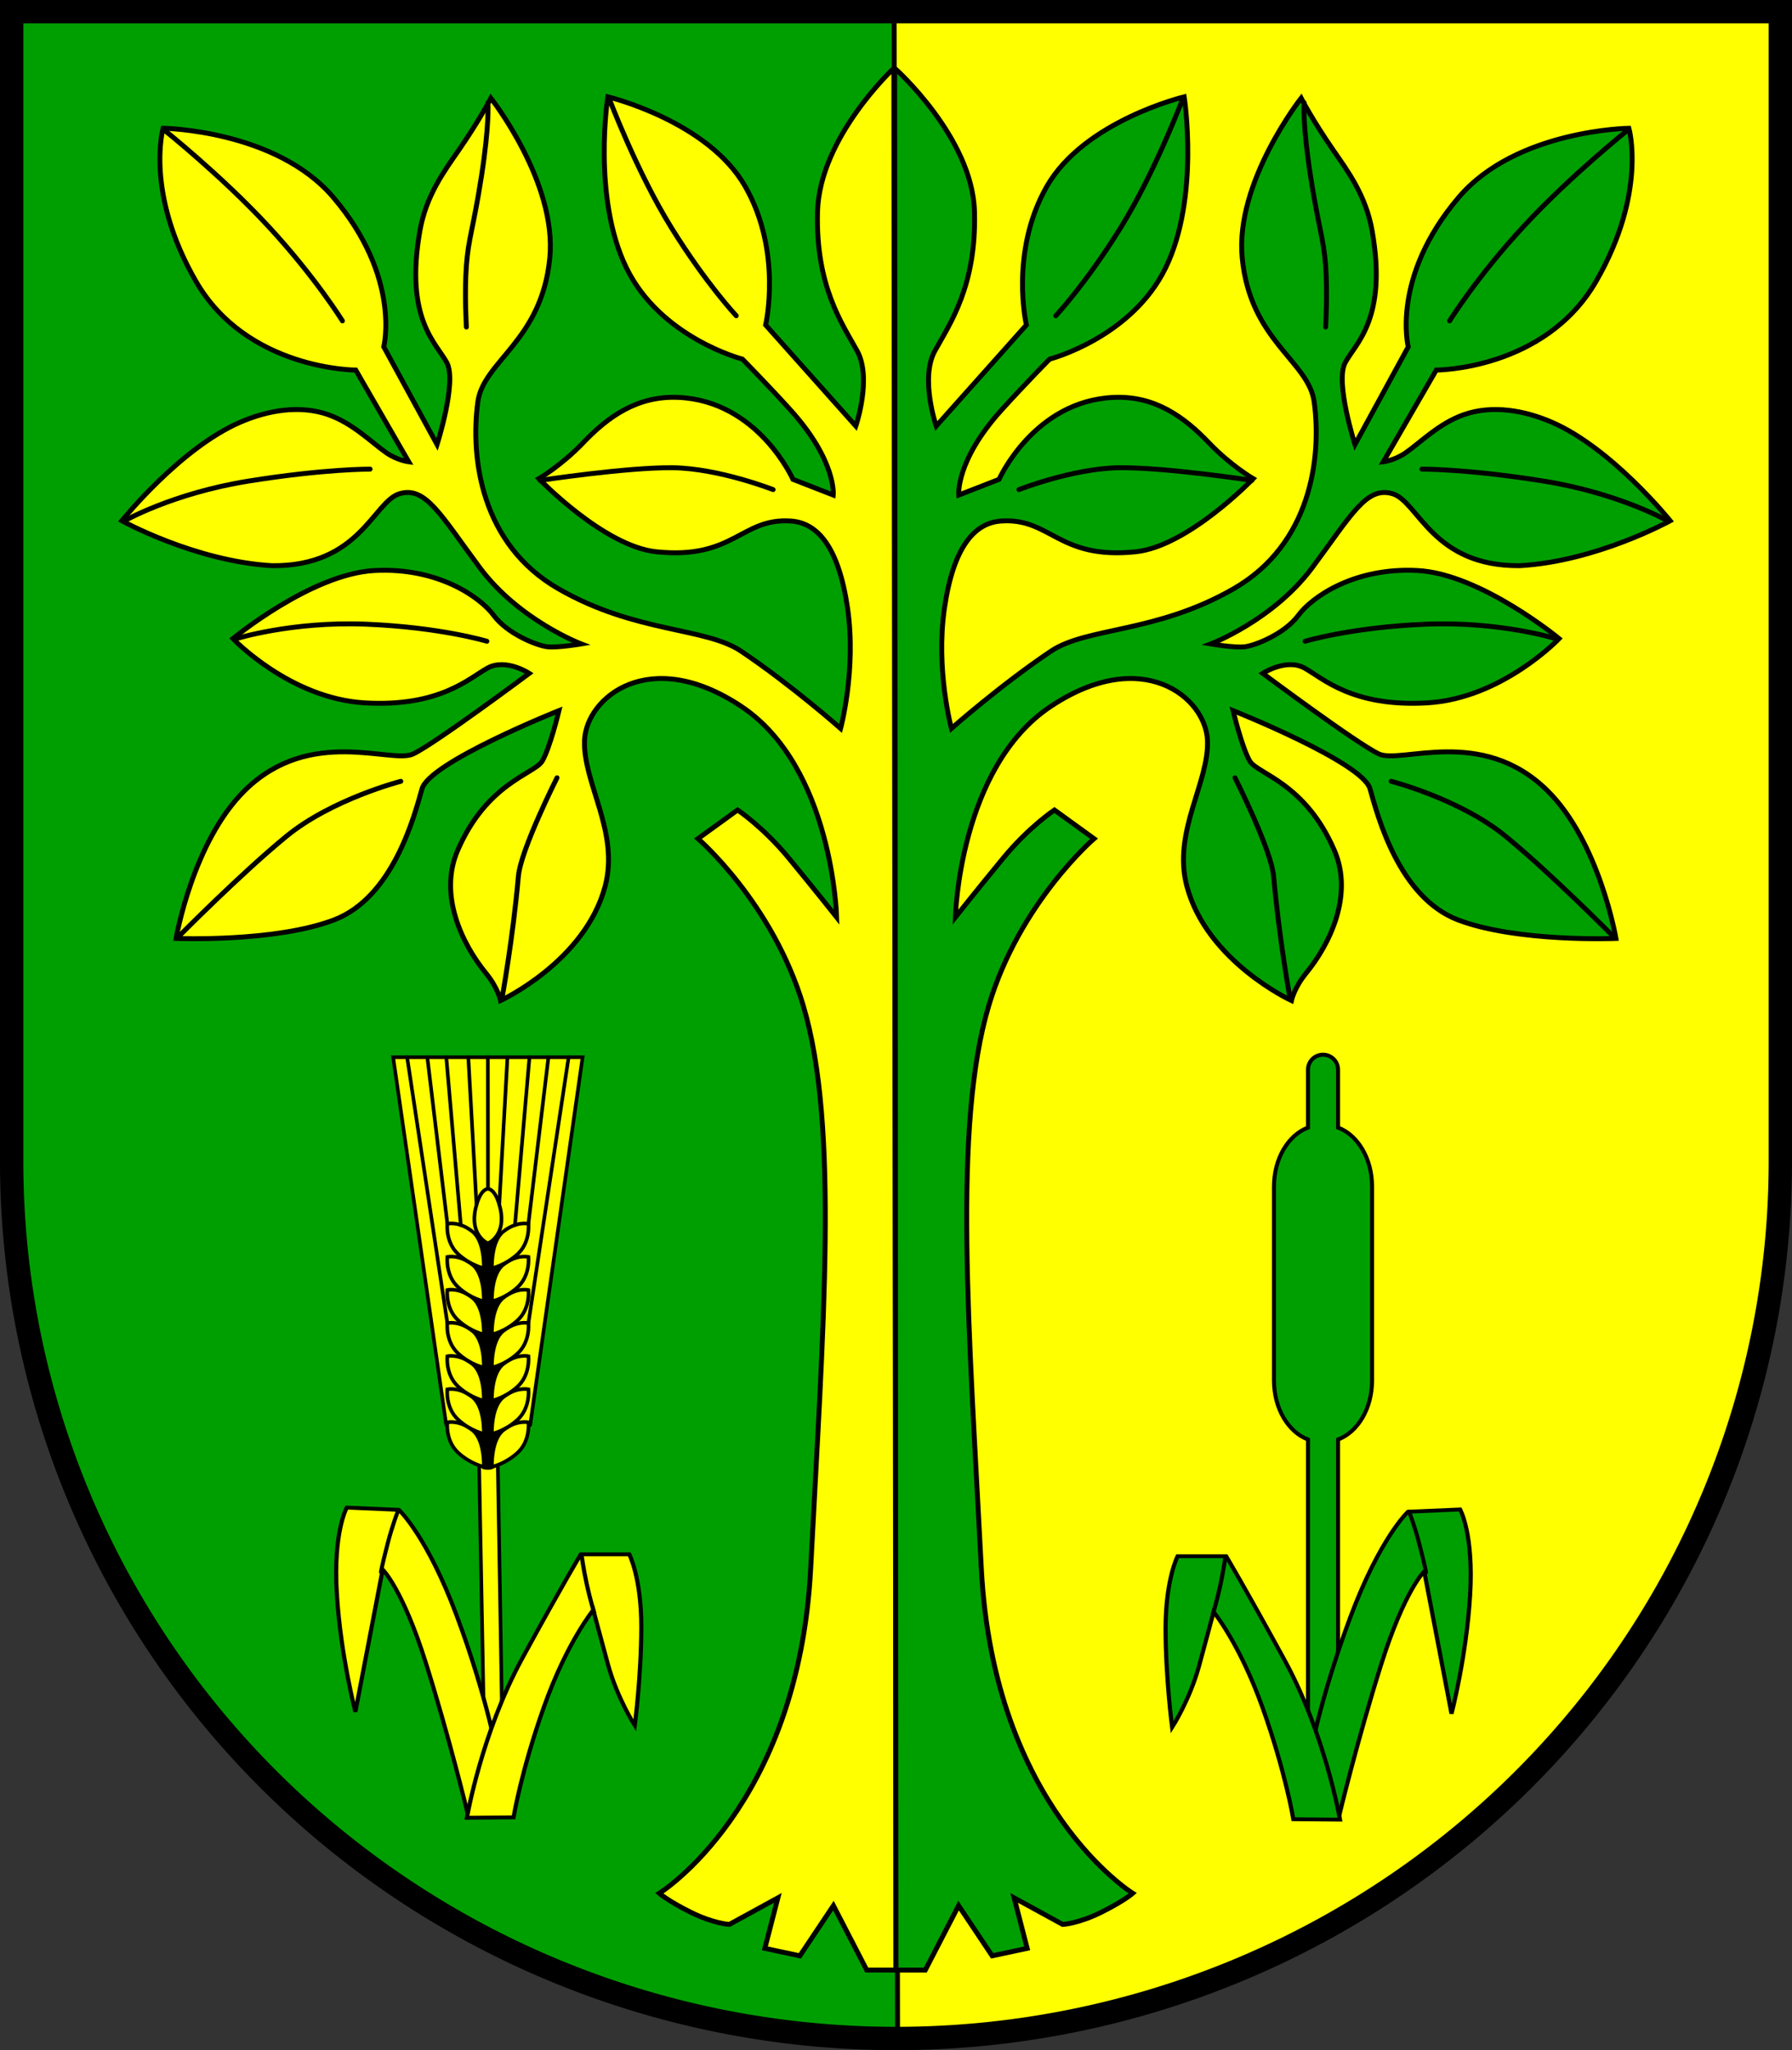<?xml version="1.0" encoding="UTF-8" standalone="no"?>
<!-- Created with Inkscape (http://www.inkscape.org/) -->

<svg
   width="145.899mm"
   height="166.921mm"
   viewBox="0 0 145.899 166.921"
   version="1.1"
   id="svg1248"
   inkscape:version="1.2.2 (732a01da63, 2022-12-09)"
   sodipodi:docname="Wappen Dätgen2.svg"
   xmlns:inkscape="http://www.inkscape.org/namespaces/inkscape"
   xmlns:sodipodi="http://sodipodi.sourceforge.net/DTD/sodipodi-0.dtd"
   xmlns="http://www.w3.org/2000/svg"
   xmlns:svg="http://www.w3.org/2000/svg">
  <rect x="0" y="0" width="145.899" height="166.921" fill="#333333" stroke="none"/>
  <sodipodi:namedview
     id="namedview1250"
     pagecolor="#ffffff"
     bordercolor="#666666"
     borderopacity="1.0"
     inkscape:showpageshadow="2"
     inkscape:pageopacity="0.0"
     inkscape:pagecheckerboard="0"
     inkscape:deskcolor="#d1d1d1"
     inkscape:document-units="mm"
     showgrid="false"
     inkscape:zoom="0.84846234"
     inkscape:cx="275.79303"
     inkscape:cy="316.45482"
     inkscape:current-layer="layer1" />
  <defs
     id="defs1245" />
  <g
     inkscape:label="Ebene 1"
     inkscape:groupmode="layer"
     id="layer1"
     transform="translate(-575.165,-66.298)">
    <g
       id="g988"
       transform="translate(544.339,2.436)">
      <path
         id="path6008"
         style="fill:#009f01;fill-opacity:1;stroke:none;stroke-width:1.9;stroke-linecap:round;stroke-dasharray:none"
         d="m 31.776,64.812 v 93.611 a 71.999,71.41 0 0 0 72,71.41 71.999,71.41 0 0 0 71.999,-71.41 V 64.812 Z" />
      <path
         id="path8467"
         style="fill:#ffff00;fill-opacity:1;stroke:#000000;stroke-width:0.4;stroke-linecap:round;stroke-dasharray:none"
         d="m 103.623,64.812 0.28,165.016 a 71.999,71.41 0 0 0 71.873,-71.405 V 64.812 Z" />
      <path
         style="fill:#ffff00;fill-opacity:1;stroke:#000000;stroke-width:0.4;stroke-linecap:round;stroke-dasharray:none"
         d="m 101.394,224.264 -2.714,-5.25 -2.733,4.09 -2.851,-0.61 1.062,-4.11 -3.952,2.163 c 0,0 -1.258,-0.059 -3.127,-0.983 -1.868,-0.924 -2.576,-1.553 -2.576,-1.553 0,0 11.326,-6.999 12.327,-26.465 1.001,-19.466 2.339,-35.957 -0.612,-45.829 -2.499,-8.358 -8.565,-13.571 -8.565,-13.571 l 3.226,-2.336 c 0,0 2.086,1.39 4.171,3.921 2.086,2.531 3.893,4.811 3.893,4.811 0,0 -0.31,-12.223 -7.782,-17.178 -7.472,-4.955 -12.585,-0.708 -12.742,2.753 -0.157,3.461 2.868,7.454 1.67,11.923 -1.642,6.121 -8.509,9.288 -8.509,9.288 0,0 -0.211,-1.033 -1.181,-2.217 -1.981,-2.417 -3.861,-6.397 -2.322,-9.988 2.36,-5.506 6.253,-6.253 6.882,-7.276 0.629,-1.023 1.376,-4.129 1.376,-4.129 0,0 -10.539,4.199 -11.151,6.368 -0.612,2.169 -2.336,8.843 -7.175,10.679 -4.839,1.835 -12.848,1.502 -12.848,1.502 0,0 1.353,-7.894 5.617,-12.069 5.339,-5.228 11.902,-2.113 13.682,-2.948 1.78,-0.834 9.455,-6.563 9.455,-6.563 0,0 -1.907,-1.256 -3.401,-0.43 -1.494,0.826 -3.893,3.186 -9.989,2.832 -6.096,-0.354 -10.736,-5.231 -10.736,-5.231 0,0 6.371,-5.27 11.523,-5.545 5.152,-0.275 8.613,2.163 9.714,3.657 1.101,1.494 3.539,2.478 4.405,2.556 0.865,0.079 2.714,-0.236 2.714,-0.236 0,0 -5.073,-1.927 -8.259,-6.214 -3.186,-4.287 -4.405,-6.646 -6.528,-6.017 -2.124,0.629 -3.225,5.938 -10.382,5.86 -6.253,-0.354 -12.231,-3.657 -12.231,-3.657 0,0 4.738,-5.904 9.635,-8.023 2.206,-0.955 4.819,-1.433 7.15,-0.621 2.014,0.702 3.499,2.227 4.728,3.093 0.902,0.635 1.847,0.752 1.847,0.752 l -4.315,-7.471 c 0,0 -8.843,0 -13.014,-7.23 -4.171,-7.23 -2.67,-12.458 -2.67,-12.458 0,0 9.171,0.128 13.849,5.617 5.556,6.519 4.116,12.18 4.116,12.18 l 4.338,7.953 c 0,0 1.629,-5.08 0.803,-6.653 -0.826,-1.573 -3.461,-3.539 -2.202,-10.736 0.509,-2.908 2.01,-4.905 3.167,-6.579 1.731,-2.506 2.614,-4.236 2.614,-4.236 0,0 5.396,6.852 4.798,13.017 -0.656,6.763 -5.41,8.384 -5.86,11.72 -0.616,4.566 0.271,11.595 6.564,15.213 6.292,3.618 11.938,3.115 14.87,5.08 4.064,2.724 8.101,6.292 8.101,6.292 0,0 1.294,-4.764 0.571,-9.77 -0.723,-5.006 -2.441,-6.97 -4.616,-7.119 -4.06,-0.278 -4.626,3.16 -10.957,2.503 -4.283,-0.445 -9.566,-5.951 -9.566,-5.951 0,0 1.843,-1.079 3.586,-2.904 2.033,-2.129 4.412,-3.858 7.76,-3.715 6.507,0.278 9.344,6.674 9.344,6.674 l 3.281,1.279 c 0,0 0.278,-2.781 -3.504,-6.952 -1.933,-2.132 -3.893,-4.116 -3.893,-4.116 0,0 -6.674,-1.724 -9.455,-7.453 -2.781,-5.729 -1.502,-13.904 -1.502,-13.904 0,0 8.12,1.947 11.179,7.286 3.059,5.339 1.669,11.29 1.669,11.29 l 7.341,8.231 c 0,0 1.335,-3.893 0.111,-6.118 -1.224,-2.225 -3.393,-5.284 -3.226,-11.346 0.167,-6.062 6.212,-11.67 6.212,-11.67 l 0.178,154.845 z"
         id="path6297"
         sodipodi:nodetypes="ccccccscssccscssscssscsscsscsscssccssccsssccscsccssscsssscssscssccscscsccssccc" />
      <g
         id="g6729"
         style="stroke:#000000">
        <path
           style="fill:none;fill-opacity:1;stroke:#000000;stroke-width:0.4;stroke-linecap:round;stroke-dasharray:none"
           d="m 76.177,127.185 c 0,0 -2.955,5.856 -3.146,8.023 -0.452,5.114 -1.337,9.95 -1.337,9.95"
           id="path6705"
           sodipodi:nodetypes="csc" />
        <path
           style="fill:none;fill-opacity:1;stroke:#000000;stroke-width:0.4;stroke-linecap:round;stroke-dasharray:none"
           d="m 63.459,127.475 c 0,0 -5.617,1.446 -9.316,4.477 -3.699,3.031 -8.788,8.176 -8.788,8.176"
           id="path6707" />
        <path
           style="fill:none;fill-opacity:1;stroke:#000000;stroke-width:0.4;stroke-linecap:round;stroke-dasharray:none"
           d="m 50,115.879 c 0,0 4.588,-1.446 10.651,-1.196 6.062,0.25 9.816,1.39 9.816,1.39"
           id="path6709" />
        <path
           style="fill:none;fill-opacity:1;stroke:#000000;stroke-width:0.4;stroke-linecap:round;stroke-dasharray:none"
           d="m 40.879,106.312 c 0,0 3.949,-2.28 10.178,-3.281 6.229,-1.001 9.9,-0.973 9.9,-0.973"
           id="path6711" />
        <path
           style="fill:none;fill-opacity:1;stroke:#000000;stroke-width:0.4;stroke-linecap:round;stroke-dasharray:none"
           d="m 44.188,74.444 c 0,0 4.644,3.699 8.482,7.842 3.838,4.143 6.034,7.703 6.034,7.703"
           id="path6713" />
        <path
           style="fill:none;fill-opacity:1;stroke:#000000;stroke-width:0.4;stroke-linecap:round;stroke-dasharray:none"
           d="m 70.55,72.219 c 0,0 0.139,1.724 -0.528,6.007 -0.667,4.283 -1.057,5.006 -1.224,7.258 -0.167,2.252 0,5.006 0,5.006"
           id="path6715" />
        <path
           style="fill:none;fill-opacity:1;stroke:#000000;stroke-width:0.4;stroke-linecap:round;stroke-dasharray:none"
           d="m 80.423,71.885 c 0,0 2.252,5.979 5.061,10.512 2.809,4.533 5.284,7.175 5.284,7.175"
           id="path6717" />
        <path
           style="fill:none;fill-opacity:1;stroke:#000000;stroke-width:0.4;stroke-linecap:round;stroke-dasharray:none"
           d="m 74.805,102.975 c 0,0 7.119,-1.085 10.845,-1.029 3.726,0.056 8.12,1.78 8.12,1.78"
           id="path6719" />
      </g>
      <path
         style="fill:#009f01;fill-opacity:1;stroke:#000000;stroke-width:0.4;stroke-linecap:round;stroke-dasharray:none"
         d="m 106.158,224.264 2.714,-5.25 2.733,4.09 2.851,-0.61 -1.062,-4.11 3.952,2.163 c 0,0 1.258,-0.059 3.127,-0.983 1.868,-0.924 2.576,-1.553 2.576,-1.553 0,0 -11.326,-6.999 -12.327,-26.465 -1.001,-19.466 -2.339,-35.957 0.612,-45.829 2.499,-8.358 8.565,-13.571 8.565,-13.571 l -3.226,-2.336 c 0,0 -2.086,1.39 -4.171,3.921 -2.086,2.531 -3.893,4.811 -3.893,4.811 0,0 0.31,-12.223 7.782,-17.178 7.472,-4.955 12.585,-0.708 12.742,2.753 0.157,3.461 -2.868,7.454 -1.67,11.923 1.642,6.121 8.509,9.288 8.509,9.288 0,0 0.211,-1.033 1.181,-2.217 1.981,-2.417 3.861,-6.397 2.322,-9.988 -2.36,-5.506 -6.253,-6.253 -6.882,-7.276 -0.629,-1.023 -1.376,-4.129 -1.376,-4.129 0,0 10.539,4.199 11.151,6.368 0.612,2.169 2.336,8.843 7.175,10.679 4.839,1.835 12.848,1.502 12.848,1.502 0,0 -1.353,-7.894 -5.617,-12.069 -5.339,-5.228 -11.902,-2.113 -13.682,-2.948 -1.78,-0.834 -9.455,-6.563 -9.455,-6.563 0,0 1.907,-1.256 3.401,-0.43 1.494,0.826 3.893,3.186 9.989,2.832 6.096,-0.354 10.736,-5.231 10.736,-5.231 0,0 -6.371,-5.27 -11.523,-5.545 -5.152,-0.275 -8.613,2.163 -9.714,3.657 -1.101,1.494 -3.539,2.478 -4.405,2.556 -0.865,0.079 -2.714,-0.236 -2.714,-0.236 0,0 5.073,-1.927 8.259,-6.214 3.186,-4.287 4.405,-6.646 6.528,-6.017 2.124,0.629 3.225,5.938 10.382,5.86 6.253,-0.354 12.231,-3.657 12.231,-3.657 0,0 -4.738,-5.904 -9.635,-8.023 -2.206,-0.955 -4.819,-1.433 -7.15,-0.621 -2.014,0.702 -3.499,2.227 -4.728,3.093 -0.902,0.635 -1.847,0.752 -1.847,0.752 l 4.315,-7.471 c 0,0 8.843,0 13.014,-7.23 4.171,-7.23 2.67,-12.458 2.67,-12.458 0,0 -9.171,0.128 -13.849,5.617 -5.556,6.519 -4.116,12.18 -4.116,12.18 l -4.338,7.953 c 0,0 -1.629,-5.08 -0.803,-6.653 0.826,-1.573 3.461,-3.539 2.202,-10.736 -0.509,-2.908 -2.01,-4.905 -3.167,-6.579 -1.731,-2.506 -2.614,-4.236 -2.614,-4.236 0,0 -5.396,6.852 -4.798,13.017 0.656,6.763 5.41,8.384 5.86,11.72 0.616,4.566 -0.271,11.595 -6.564,15.213 -6.292,3.618 -11.938,3.115 -14.87,5.08 -4.064,2.724 -8.101,6.292 -8.101,6.292 0,0 -1.294,-4.764 -0.571,-9.77 0.723,-5.006 2.441,-6.97 4.616,-7.119 4.06,-0.278 4.626,3.16 10.957,2.503 4.283,-0.445 9.566,-5.951 9.566,-5.951 0,0 -1.843,-1.079 -3.586,-2.904 -2.033,-2.129 -4.412,-3.858 -7.76,-3.715 -6.507,0.278 -9.344,6.674 -9.344,6.674 l -3.281,1.279 c 0,0 -0.278,-2.781 3.504,-6.952 1.933,-2.132 3.893,-4.116 3.893,-4.116 0,0 6.674,-1.724 9.455,-7.453 2.781,-5.729 1.502,-13.904 1.502,-13.904 0,0 -8.12,1.947 -11.179,7.286 -3.059,5.339 -1.669,11.29 -1.669,11.29 l -7.341,8.231 c 0,0 -1.335,-3.893 -0.111,-6.118 1.224,-2.225 3.393,-5.284 3.226,-11.346 -0.167,-6.062 -6.498,-11.674 -6.498,-11.674 l 0.108,154.848 z"
         id="path6798"
         sodipodi:nodetypes="ccccccscssccscssscssscsscsscsscssccssccsssccscsccssscsssscssscssccscscsccssccc" />
      <g
         id="g8334"
         inkscape:transform-center-x="-36.451166"
         inkscape:transform-center-y="53.615023"
         transform="matrix(-1,0,0,1,207.552,0)"
         style="stroke:#000000">
        <path
           style="fill:none;fill-opacity:1;stroke:#000000;stroke-width:0.4;stroke-linecap:round;stroke-dasharray:none"
           d="m 76.177,127.185 c 0,0 -2.955,5.856 -3.146,8.023 -0.452,5.114 -1.337,9.95 -1.337,9.95"
           id="path8318"
           sodipodi:nodetypes="csc" />
        <path
           style="fill:none;fill-opacity:1;stroke:#000000;stroke-width:0.4;stroke-linecap:round;stroke-dasharray:none"
           d="m 63.459,127.475 c 0,0 -5.617,1.446 -9.316,4.477 -3.699,3.031 -8.788,8.176 -8.788,8.176"
           id="path8320" />
        <path
           style="fill:none;fill-opacity:1;stroke:#000000;stroke-width:0.4;stroke-linecap:round;stroke-dasharray:none"
           d="m 50,115.879 c 0,0 4.588,-1.446 10.651,-1.196 6.062,0.25 9.816,1.39 9.816,1.39"
           id="path8322" />
        <path
           style="fill:none;fill-opacity:1;stroke:#000000;stroke-width:0.4;stroke-linecap:round;stroke-dasharray:none"
           d="m 40.879,106.312 c 0,0 3.949,-2.28 10.178,-3.281 6.229,-1.001 9.9,-0.973 9.9,-0.973"
           id="path8324" />
        <path
           style="fill:none;fill-opacity:1;stroke:#000000;stroke-width:0.4;stroke-linecap:round;stroke-dasharray:none"
           d="m 44.188,74.444 c 0,0 4.644,3.699 8.482,7.842 3.838,4.143 6.034,7.703 6.034,7.703"
           id="path8326" />
        <path
           style="fill:none;fill-opacity:1;stroke:#000000;stroke-width:0.4;stroke-linecap:round;stroke-dasharray:none"
           d="m 70.55,72.219 c 0,0 0.139,1.724 -0.528,6.007 -0.667,4.283 -1.057,5.006 -1.224,7.258 -0.167,2.252 0,5.006 0,5.006"
           id="path8328" />
        <path
           style="fill:none;fill-opacity:1;stroke:#000000;stroke-width:0.4;stroke-linecap:round;stroke-dasharray:none"
           d="m 80.423,71.885 c 0,0 2.252,5.979 5.061,10.512 2.809,4.533 5.284,7.175 5.284,7.175"
           id="path8330" />
        <path
           style="fill:none;fill-opacity:1;stroke:#000000;stroke-width:0.4;stroke-linecap:round;stroke-dasharray:none"
           d="m 74.805,102.975 c 0,0 7.119,-1.085 10.845,-1.029 3.726,0.056 8.12,1.78 8.12,1.78"
           id="path8332" />
      </g>
      <path
         id="path9561"
         style="fill:none;fill-opacity:1;stroke:#000000;stroke-width:1.9;stroke-linecap:round;stroke-dasharray:none"
         d="m 31.776,64.812 v 93.611 a 71.999,71.41 0 0 0 72,71.41 71.999,71.41 0 0 0 71.999,-71.41 V 64.812 Z" />
      <g
         id="g2974"
         transform="translate(-185.056,164.766)">
        <g
           id="g2691"
           transform="translate(-7.512,-162.299)">
          <path
             style="fill:#ffff00;fill-opacity:1;stroke:#000000;stroke-width:0.295;stroke-linecap:round;stroke-dasharray:none"
             d="m 263.92,180.286 0.404,23.983 -1.481,0.034 -0.45,-24.152 z"
             id="path1673"
             sodipodi:nodetypes="ccccc" />
          <path
             id="path1675"
             style="fill:#ffff00;fill-opacity:1;stroke:#000000;stroke-width:0.295;stroke-linecap:round;stroke-dasharray:none"
             d="m 270.828,147.473 -4.265,29.925 -3.448,3.004 -3.392,-3.004 -4.321,-29.925 h 7.713 z"
             sodipodi:nodetypes="ccccccc" />
          <path
             style="fill:#000000;fill-opacity:1;stroke:none;stroke-width:0.295;stroke-linecap:round;stroke-dasharray:none"
             d="m 265.14,162.845 -2.02,-1.923 -2.029,1.907 0.69,16.236 0.8,1.808 c 0,0 -0.035,0.186 0.544,0.187 0.45,9.3e-4 0.526,-0.187 0.526,-0.187 l 0.944,-1.808 z"
             id="path1677"
             sodipodi:nodetypes="cccccsccc" />
          <path
             style="fill:#ffff00;fill-opacity:1;stroke:#000000;stroke-width:0.295;stroke-linecap:round;stroke-dasharray:none"
             d="m 266.414,177.205 c 0,0 0.184,1.506 -0.898,2.486 -1.007,0.912 -2.071,1.131 -2.071,1.131 0,0 -0.084,-2.175 0.907,-2.969 1.11,-0.891 2.062,-0.648 2.062,-0.648 z"
             id="path1681"
             sodipodi:nodetypes="cscsc" />
          <path
             style="fill:#ffff00;fill-opacity:1;stroke:#000000;stroke-width:0.295;stroke-linecap:round;stroke-dasharray:none"
             d="m 266.414,174.516 c 0,0 0.184,1.506 -0.898,2.486 -1.007,0.912 -2.071,1.131 -2.071,1.131 0,0 -0.084,-2.175 0.907,-2.969 1.11,-0.891 2.062,-0.648 2.062,-0.648 z"
             id="path1683"
             sodipodi:nodetypes="cscsc" />
          <path
             style="fill:#ffff00;fill-opacity:1;stroke:#000000;stroke-width:0.295;stroke-linecap:round;stroke-dasharray:none"
             d="m 266.414,171.82 c 0,0 0.184,1.506 -0.898,2.486 -1.007,0.912 -2.071,1.131 -2.071,1.131 0,0 -0.084,-2.175 0.907,-2.969 1.11,-0.891 2.062,-0.648 2.062,-0.648 z"
             id="path1685"
             sodipodi:nodetypes="cscsc" />
          <path
             style="fill:#ffff00;fill-opacity:1;stroke:#000000;stroke-width:0.295;stroke-linecap:round;stroke-dasharray:none"
             d="m 266.414,169.124 c 0,0 0.184,1.506 -0.898,2.486 -1.007,0.912 -2.071,1.131 -2.071,1.131 0,0 -0.084,-2.175 0.907,-2.969 1.11,-0.891 2.062,-0.648 2.062,-0.648 z"
             id="path1687"
             sodipodi:nodetypes="cscsc" />
          <path
             style="fill:#ffff00;fill-opacity:1;stroke:#000000;stroke-width:0.295;stroke-linecap:round;stroke-dasharray:none"
             d="m 266.414,166.427 c 0,0 0.184,1.506 -0.898,2.486 -1.007,0.912 -2.071,1.131 -2.071,1.131 0,0 -0.084,-2.175 0.907,-2.969 1.11,-0.891 2.062,-0.648 2.062,-0.648 z"
             id="path1689"
             sodipodi:nodetypes="cscsc" />
          <path
             style="fill:#ffff00;fill-opacity:1;stroke:#000000;stroke-width:0.295;stroke-linecap:round;stroke-dasharray:none"
             d="m 266.414,163.731 c 0,0 0.184,1.506 -0.898,2.486 -1.007,0.912 -2.071,1.131 -2.071,1.131 0,0 -0.084,-2.175 0.907,-2.969 1.11,-0.891 2.062,-0.648 2.062,-0.648 z"
             id="path1691"
             sodipodi:nodetypes="cscsc" />
          <path
             style="fill:#ffff00;fill-opacity:1;stroke:#000000;stroke-width:0.295;stroke-linecap:round;stroke-dasharray:none"
             d="m 266.414,161.035 c 0,0 0.184,1.506 -0.898,2.486 -1.007,0.912 -2.071,1.131 -2.071,1.131 0,0 -0.084,-2.175 0.907,-2.969 1.11,-0.891 2.062,-0.648 2.062,-0.648 z"
             id="path1693"
             sodipodi:nodetypes="cscsc" />
          <path
             style="fill:#ffff00;fill-opacity:1;stroke:#000000;stroke-width:0.295;stroke-linecap:round;stroke-dasharray:none"
             d="m 259.817,177.205 c 0,0 -0.184,1.506 0.898,2.486 1.007,0.912 2.071,1.131 2.071,1.131 0,0 0.084,-2.175 -0.907,-2.969 -1.11,-0.891 -2.062,-0.648 -2.062,-0.648 z"
             id="path1697"
             sodipodi:nodetypes="cscsc" />
          <path
             style="fill:#ffff00;fill-opacity:1;stroke:#000000;stroke-width:0.295;stroke-linecap:round;stroke-dasharray:none"
             d="m 259.817,174.516 c 0,0 -0.184,1.506 0.898,2.486 1.007,0.912 2.071,1.131 2.071,1.131 0,0 0.084,-2.175 -0.907,-2.969 -1.11,-0.891 -2.062,-0.648 -2.062,-0.648 z"
             id="path1699"
             sodipodi:nodetypes="cscsc" />
          <path
             style="fill:#ffff00;fill-opacity:1;stroke:#000000;stroke-width:0.295;stroke-linecap:round;stroke-dasharray:none"
             d="m 259.817,171.82 c 0,0 -0.184,1.506 0.898,2.486 1.007,0.912 2.071,1.131 2.071,1.131 0,0 0.084,-2.175 -0.907,-2.969 -1.11,-0.891 -2.062,-0.648 -2.062,-0.648 z"
             id="path1701"
             sodipodi:nodetypes="cscsc" />
          <path
             style="fill:#ffff00;fill-opacity:1;stroke:#000000;stroke-width:0.295;stroke-linecap:round;stroke-dasharray:none"
             d="m 259.817,169.124 c 0,0 -0.184,1.506 0.898,2.486 1.007,0.912 2.071,1.131 2.071,1.131 0,0 0.084,-2.175 -0.907,-2.969 -1.11,-0.891 -2.062,-0.648 -2.062,-0.648 z"
             id="path1703"
             sodipodi:nodetypes="cscsc" />
          <path
             style="fill:#ffff00;fill-opacity:1;stroke:#000000;stroke-width:0.295;stroke-linecap:round;stroke-dasharray:none"
             d="m 259.817,166.427 c 0,0 -0.184,1.506 0.898,2.486 1.007,0.912 2.071,1.131 2.071,1.131 0,0 0.084,-2.175 -0.907,-2.969 -1.11,-0.891 -2.062,-0.648 -2.062,-0.648 z"
             id="path1705"
             sodipodi:nodetypes="cscsc" />
          <path
             style="fill:#ffff00;fill-opacity:1;stroke:#000000;stroke-width:0.295;stroke-linecap:round;stroke-dasharray:none"
             d="m 259.817,163.731 c 0,0 -0.184,1.506 0.898,2.486 1.007,0.912 2.071,1.131 2.071,1.131 0,0 0.084,-2.175 -0.907,-2.969 -1.11,-0.891 -2.062,-0.648 -2.062,-0.648 z"
             id="path1707"
             sodipodi:nodetypes="cscsc" />
          <path
             style="fill:#ffff00;fill-opacity:1;stroke:#000000;stroke-width:0.295;stroke-linecap:round;stroke-dasharray:none"
             d="m 259.817,161.035 c 0,0 -0.184,1.506 0.898,2.486 1.007,0.912 2.071,1.131 2.071,1.131 0,0 0.084,-2.175 -0.907,-2.969 -1.11,-0.891 -2.062,-0.648 -2.062,-0.648 z"
             id="path1709"
             sodipodi:nodetypes="cscsc" />
          <path
             id="path1711"
             style="fill:#ffff00;fill-opacity:1;stroke:#000000;stroke-width:0.295;stroke-linecap:round;stroke-dasharray:none"
             d="m 263.124,158.19 c 0.071,2.6e-4 0.648,0.051 1,1.595 0.486,2.127 -0.899,2.828 -1.004,2.828 -0.105,0 -1.49,-0.701 -1.004,-2.828 0.354,-1.552 0.935,-1.595 1.001,-1.595 0,0 0.003,10e-6 0.007,0 z"
             sodipodi:nodetypes="sscscss" />
          <path
             style="fill:none;fill-opacity:1;stroke:#000000;stroke-width:0.295;stroke-linecap:round;stroke-dasharray:none"
             d="m 263.124,158.19 -0.009,-10.716"
             id="path1713"
             sodipodi:nodetypes="cc" />
          <path
             style="fill:none;fill-opacity:1;stroke:#000000;stroke-width:0.295;stroke-linecap:round;stroke-dasharray:none"
             d="m 264.71,147.473 -0.668,11.99"
             id="path1715"
             sodipodi:nodetypes="cc" />
          <path
             style="fill:none;fill-opacity:1;stroke:#000000;stroke-width:0.295;stroke-linecap:round;stroke-dasharray:none"
             d="m 266.501,147.473 -1.18,13.665"
             id="path1717"
             sodipodi:nodetypes="cc" />
          <path
             style="fill:none;fill-opacity:1;stroke:#000000;stroke-width:0.295;stroke-linecap:round;stroke-dasharray:none"
             d="m 268.046,147.473 -1.632,13.562"
             id="path1719"
             sodipodi:nodetypes="cc" />
          <path
             style="fill:none;fill-opacity:1;stroke:#000000;stroke-width:0.295;stroke-linecap:round;stroke-dasharray:none"
             d="m 269.689,147.473 -3.275,21.65"
             id="path1721"
             sodipodi:nodetypes="cc" />
          <path
             style="fill:none;fill-opacity:1;stroke:#000000;stroke-width:0.295;stroke-linecap:round;stroke-dasharray:none"
             d="m 261.521,147.473 0.668,11.99"
             id="path1723"
             sodipodi:nodetypes="cc" />
          <path
             style="fill:none;fill-opacity:1;stroke:#000000;stroke-width:0.295;stroke-linecap:round;stroke-dasharray:none"
             d="m 259.729,147.473 1.18,13.665"
             id="path1725"
             sodipodi:nodetypes="cc" />
          <path
             style="fill:none;fill-opacity:1;stroke:#000000;stroke-width:0.295;stroke-linecap:round;stroke-dasharray:none"
             d="m 258.185,147.473 1.632,13.562"
             id="path1727"
             sodipodi:nodetypes="cc" />
          <path
             style="fill:none;fill-opacity:1;stroke:#000000;stroke-width:0.295;stroke-linecap:round;stroke-dasharray:none"
             d="m 256.541,147.473 3.275,21.65"
             id="path1729"
             sodipodi:nodetypes="cc" />
          <g
             id="g2621"
             transform="matrix(1.148,0,0,1.065,-39.329,-11.953)">
            <path
               style="fill:none;stroke:#000000;stroke-width:0.295;stroke-dasharray:none"
               d="m 257.172,184.335 c 0,0 -0.387,0.697 -0.677,2.109 -0.29,1.413 -0.484,2.554 -0.484,2.554"
               id="path1733" />
            <g
               id="g2614">
              <path
                 style="fill:#ffff00;stroke:#000000;stroke-width:0.295;stroke-dasharray:none"
                 d="m 264.192,203.393 c 0,0 -0.776,-4.74 -2.964,-11.045 -2.111,-6.083 -4.083,-8.048 -4.083,-8.048 l -3.699,-0.174 c 0,0 -0.976,1.872 -0.705,6.594 0.271,4.721 1.316,9.017 1.316,9.017 l 1.935,-10.875 c 0,0 1.393,1.432 3.057,7.121 1.664,5.689 2.98,11.571 2.98,11.571 z"
                 id="path1731"
                 sodipodi:nodetypes="csccsccscc" />
              <path
                 style="fill:#ffff00;stroke:#000000;stroke-width:0.295;stroke-dasharray:none"
                 d="m 261.966,207.84 c 0,0 1.031,-6.477 3.933,-12.205 2.902,-5.728 4.141,-7.934 4.141,-7.934 h 3.444 c 0,0 0.851,1.78 0.851,5.534 0,3.754 -0.464,7.546 -0.464,7.546 0,0 -1.248,-2.09 -1.906,-4.683 -0.629,-2.479 -1.035,-4.141 -1.035,-4.141 0,0 -1.858,2.438 -3.483,7.353 -1.625,4.915 -2.173,8.498 -2.173,8.498 z"
                 id="path1735"
                 sodipodi:nodetypes="csccscscscc" />
            </g>
            <path
               style="fill:none;stroke:#000000;stroke-width:0.295;stroke-dasharray:none"
               d="m 270.079,187.644 c 0,0 0.145,1.142 0.387,2.341 0.216,1.072 0.532,2.216 0.532,2.216"
               id="path1737"
               sodipodi:nodetypes="csc" />
          </g>
        </g>
        <path
           style="fill:#ff0000;stroke:#000000;stroke-width:0.326;stroke-linecap:round;stroke-dasharray:none"
           d="m 248.27,22.158 c 0,0 -0.436,1.1 -0.834,2.642 -0.471,1.823 -0.538,2.29 -0.538,2.29"
           id="path2937"
           sodipodi:nodetypes="csc" />
      </g>
      <g
         id="g5954"
         transform="translate(-152.447,164.86)">
        <path
           id="rect3037"
           style="fill:#009f01;fill-opacity:1;stroke:#000000;stroke-width:0.326;stroke-linecap:round;stroke-dasharray:none"
           d="m 290.989,-15.125 c -0.678,0 -1.224,0.546 -1.224,1.224 v 4.709 c -1.603,0.606 -2.768,2.518 -2.768,4.798 v 15.801 c 0,2.28 1.165,4.192 2.768,4.798 v 25.067 c 0,0.678 0.546,1.224 1.224,1.224 0.678,0 1.224,-0.546 1.224,-1.224 V 16.204 c 1.603,-0.606 2.768,-2.518 2.768,-4.798 V -4.394 c 0,-2.28 -1.165,-4.192 -2.768,-4.798 v -4.709 c 0,-0.678 -0.546,-1.224 -1.224,-1.224 z" />
        <g
           id="g2983"
           transform="translate(-63.258,-197.732)"
           style="fill:#009f01;fill-opacity:1">
          <g
             id="g2757"
             transform="matrix(-1.148,0,0,1.065,656.366,23.539)"
             style="fill:#009f01;fill-opacity:1">
            <path
               style="fill:#009f01;fill-opacity:1;stroke:#000000;stroke-width:0.295;stroke-dasharray:none"
               d="m 257.172,184.335 c 0,0 -0.387,0.697 -0.677,2.109 -0.29,1.413 -0.484,2.554 -0.484,2.554"
               id="path2747" />
            <g
               id="g2753"
               style="fill:#009f01;fill-opacity:1">
              <path
                 style="fill:#009f01;fill-opacity:1;stroke:#000000;stroke-width:0.295;stroke-dasharray:none"
                 d="m 264.192,203.393 c 0,0 -0.776,-4.74 -2.964,-11.045 -2.111,-6.083 -4.083,-8.048 -4.083,-8.048 l -3.699,-0.174 c 0,0 -0.976,1.872 -0.705,6.594 0.271,4.721 1.316,9.017 1.316,9.017 l 1.935,-10.875 c 0,0 1.393,1.432 3.057,7.121 1.664,5.689 2.98,11.571 2.98,11.571 z"
                 id="path2749"
                 sodipodi:nodetypes="csccsccscc" />
              <path
                 style="fill:#009f01;fill-opacity:1;stroke:#000000;stroke-width:0.295;stroke-dasharray:none"
                 d="m 261.966,207.84 c 0,0 1.031,-6.477 3.933,-12.205 2.902,-5.728 4.141,-7.934 4.141,-7.934 h 3.444 c 0,0 0.851,1.78 0.851,5.534 0,3.754 -0.464,7.546 -0.464,7.546 0,0 -1.248,-2.09 -1.906,-4.683 -0.629,-2.479 -1.035,-4.141 -1.035,-4.141 0,0 -1.858,2.438 -3.483,7.353 -1.625,4.915 -2.173,8.498 -2.173,8.498 z"
                 id="path2751"
                 sodipodi:nodetypes="csccscscscc" />
            </g>
            <path
               style="fill:#009f01;fill-opacity:1;stroke:#000000;stroke-width:0.295;stroke-dasharray:none"
               d="m 270.079,187.644 c 0,0 0.145,1.142 0.387,2.341 0.216,1.072 0.532,2.216 0.532,2.216"
               id="path2755"
               sodipodi:nodetypes="csc" />
          </g>
          <path
             style="fill:#009f01;fill-opacity:1;stroke:#000000;stroke-width:0.326;stroke-linecap:round;stroke-dasharray:none"
             d="m 361.262,219.827 c 0,0 0.436,1.1 0.834,2.642 0.471,1.823 0.538,2.29 0.538,2.29"
             id="path2935"
             sodipodi:nodetypes="csc" />
        </g>
      </g>
    </g>
  </g>
</svg>
